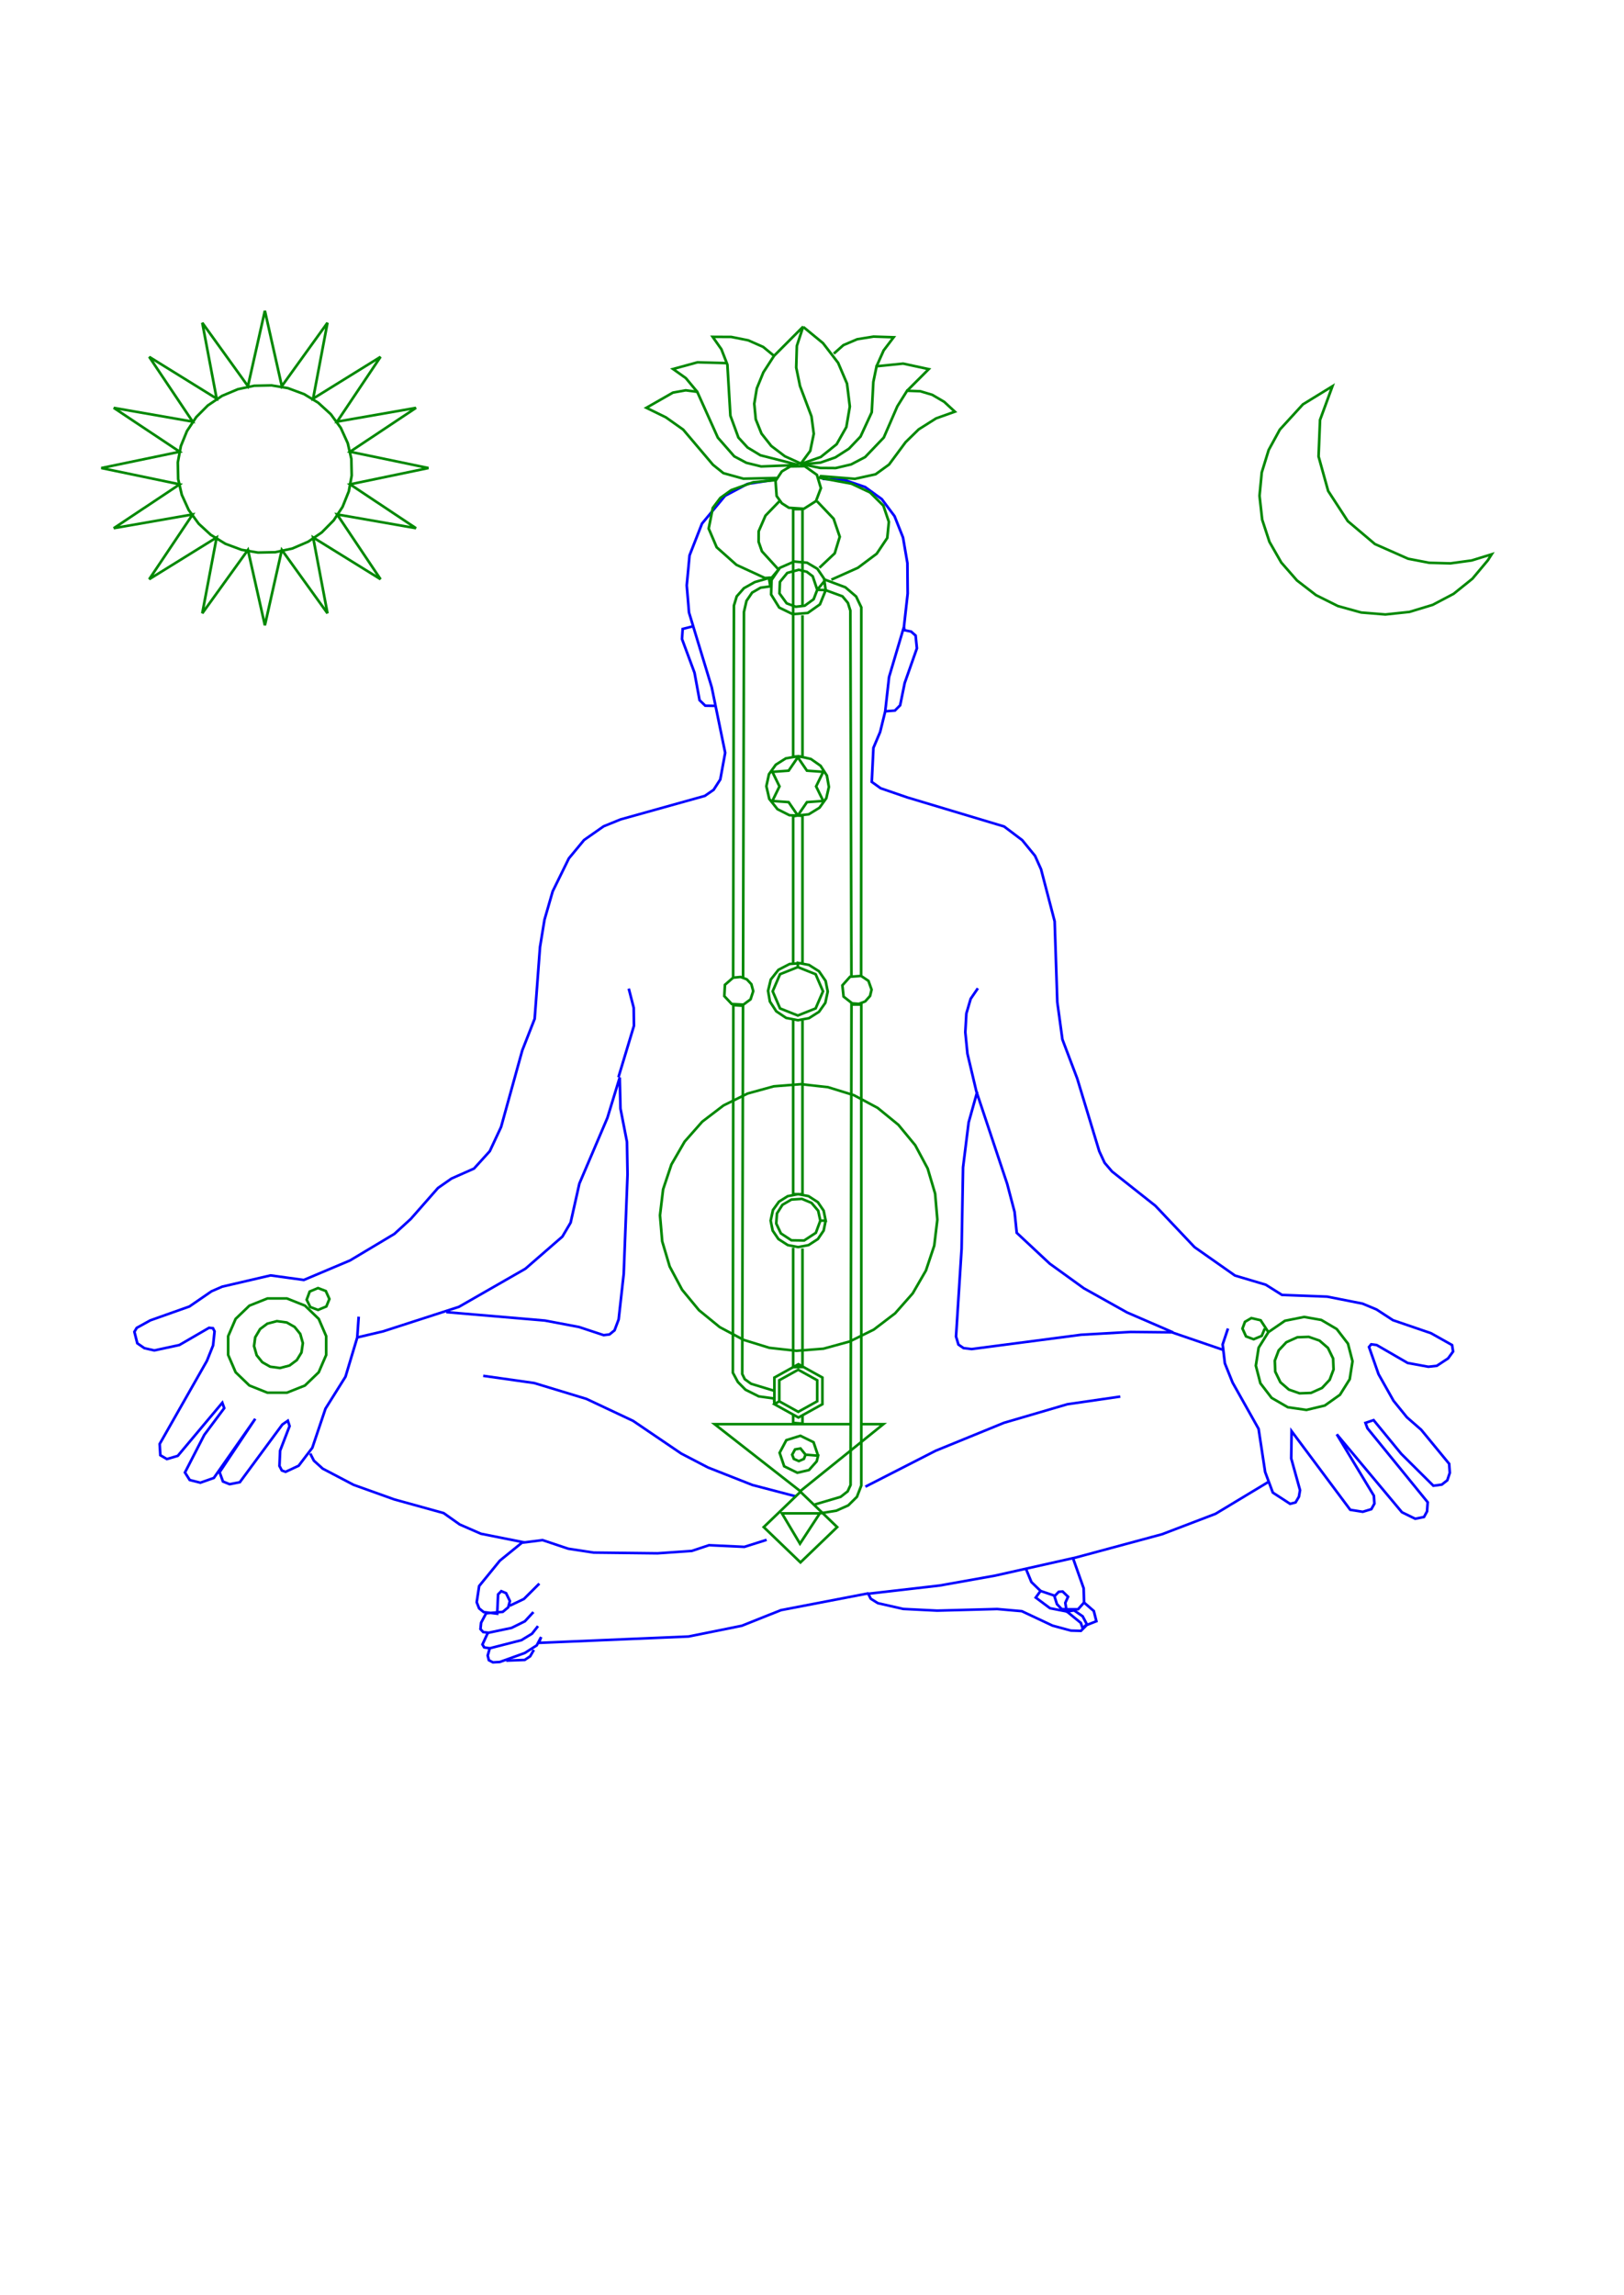 <?xml version="1.0" encoding="UTF-8" standalone="no"?>
<!DOCTYPE svg PUBLIC "-//W3C//DTD SVG 1.1//EN" "http://www.w3.org/Graphics/SVG/1.1/DTD/svg11.dtd">
<svg width="100%" height="100%" viewBox="0 0 596 842" version="1.1" xmlns="http://www.w3.org/2000/svg" xmlns:xlink="http://www.w3.org/1999/xlink" xml:space="preserve" xmlns:serif="http://www.serif.com/" style="fill-rule:evenodd;clip-rule:evenodd;">
    <g id="_1" serif:id="1">
        <g transform="matrix(0.977,0,0,0.939,0.854,6.983)">
            <path d="M290.763,179.918L279.888,181.648L271.475,186.297L262.817,197.157L258.153,209.548L257.092,221.298L257.94,231.886L266.474,261.101L271.53,286.691L269.694,297.112L267.186,301.17L263.892,303.544L232.253,312.734L225.876,315.425L218.523,320.779L212.807,327.965L206.73,340.851L203.653,351.933L201.97,362.615L199.965,390.636L195.302,403.008L187.347,432.917L183.101,442.371L177.184,449.158L168.735,453.052L163.654,456.742L153.427,468.845L147.255,474.702L130.604,485.064L113.253,492.688L100.77,490.902L82.595,495.301L78.594,497.107L70.268,503.056L55.592,508.467L50.486,511.41L49.613,512.953L50.704,517.429L53.363,519.339L57.083,520.22L66.493,518.111L77.669,511.369L79.118,511.533L79.72,512.771L79.172,518.248L76.861,524.269L59.104,556.773L59.357,561.171L61.819,562.669L65.906,561.411L82.629,540.661L83.357,542.765L75.874,553.201L68.603,567.91L70.39,570.848L74.395,571.904L79.453,570.043L95.012,546.928L81.609,567.8L82.877,571.44L85.383,572.494L89.214,571.715L105.191,549.172L107.243,547.69L107.902,549.784L104.344,559.39L104.101,565.36L105,567.14L106.409,567.654L111.308,565.279L116.444,558.256L121.39,542.97L128.908,530.476L133.324,515.15L143.03,512.775L171.503,503.194L196.482,488.299L210.376,475.741L213.47,470.291L216.758,455.034L227.281,429.361L231.918,413.568L232.201,425.745L234.637,438.74L234.851,451.435L233.415,490.35L231.509,508.118L229.962,512.374L228.072,513.967L225.897,514.256L216.637,511.067L203.806,508.544L166.78,505.262" style="fill:none;fill-rule:nonzero;stroke:rgb(0,0,255);stroke-width:1px;"/>
        </g>
        <g transform="matrix(0.977,0,0,0.939,0.854,6.983)">
            <path d="M180.63,530.139L199.781,532.958L219.389,539.152L236.908,547.727L255.015,560.509L265.091,565.967L281.736,572.791L298.34,577.316" style="fill:none;fill-rule:nonzero;stroke:rgb(0,0,255);stroke-width:1px;"/>
        </g>
        <g transform="matrix(0.977,0,0,0.939,0.854,6.983)">
            <path d="M287.095,594.231L278.744,596.974L265.461,596.324L258.99,598.564L246.126,599.492L222.113,599.207L212.576,597.689L202.92,594.331L195.418,595.323" style="fill:none;fill-rule:nonzero;stroke:rgb(0,0,255);stroke-width:1px;"/>
        </g>
        <g transform="matrix(0.977,0,0,0.939,0.854,6.983)">
            <path d="M201.715,611.331L195.937,617.323L190.601,619.974" style="fill:none;fill-rule:nonzero;stroke:rgb(0,0,255);stroke-width:1px;"/>
        </g>
        <g transform="matrix(0.977,0,0,0.939,0.854,6.983)">
            <path d="M199.497,622.452L196.277,626.064L191.242,628.653L182.673,630.515L180.639,630.263L179.609,629.112L179.842,626.623L181.726,622.936L187.982,622.367L190.026,620.615L190.662,618.148L189.221,615.059L187.42,614.277L186.231,615.541L185.889,623.095L180.802,622.447L179.108,621.012L178.193,618.614L179.113,612.277L186.905,602.34L195.469,595.104L179.79,591.853L171.823,588.233L165.761,583.77L147.226,578.434L131.951,572.743L120.353,566.416L117.041,563.308L115.651,560.502" style="fill:none;fill-rule:nonzero;stroke:rgb(0,0,255);stroke-width:1px;"/>
        </g>
        <g transform="matrix(0.977,0,0,0.939,0.854,6.983)">
            <path d="M133.324,515.15L133.863,507.026" style="fill:none;fill-rule:nonzero;stroke:rgb(0,0,255);stroke-width:1px;"/>
        </g>
        <g transform="matrix(0.977,0,0,0.939,0.854,6.983)">
            <path d="M182.408,630.503L180.348,635.111L181.006,636.26L183.093,636.604" style="fill:none;fill-rule:nonzero;stroke:rgb(0,0,255);stroke-width:1px;"/>
        </g>
        <g transform="matrix(0.977,0,0,0.939,0.854,6.983)">
            <path d="M189.285,641.426L196.224,641.149L198.269,639.738L199.663,637.218" style="fill:none;fill-rule:nonzero;stroke:rgb(0,0,255);stroke-width:1px;"/>
        </g>
        <g transform="matrix(0.977,0,0,0.939,0.854,6.983)">
            <path d="M201.223,627.925L198.965,630.906L194.979,633.438L183.093,636.604L182.322,639.433L182.766,641.264L184.296,642.1L186.873,641.951L196.253,638.442L200.734,635.472L202.395,632.198L201.562,634.486L257.797,631.996L277.762,627.803L292.464,621.703L325.39,615.115" style="fill:none;fill-rule:nonzero;stroke:rgb(0,0,255);stroke-width:1px;"/>
        </g>
        <g transform="matrix(0.977,0,0,0.939,0.854,6.983)">
            <path d="M324.191,573.461L350.602,559.411L376.268,548.496L400.088,541.24L419.947,538.247" style="fill:none;fill-rule:nonzero;stroke:rgb(0,0,255);stroke-width:1px;"/>
        </g>
        <g transform="matrix(0.977,0,0,0.939,0.854,6.983)">
            <path d="M439.605,513.253L458.451,519.961" style="fill:none;fill-rule:nonzero;stroke:rgb(0,0,255);stroke-width:1px;"/>
        </g>
        <g transform="matrix(0.977,0,0,0.939,0.854,6.983)">
            <path d="M460.395,511.657L458.396,517.877L459.228,525.278L462.136,532.794L471.885,550.845L474.359,567.727L477.237,575.769L483.736,580.165L485.776,579.619L487.043,577.379L487.464,574.836L484.156,562.433L484.295,551.771L506.323,582.494L511.021,583.267L514.246,582.248L515.397,580.098L515.201,576.999L501.267,552.999L525.748,583.457L530.728,585.986L534.025,585.304L535.178,583.11L535.417,579.546L512.792,550.638L512.038,548.53L515.099,547.448L525.48,560.618L537.55,573.088L540.709,572.647L542.777,570.965L543.717,568.066L543.487,564.521L532.953,551.19L527.604,546.341L522.585,539.899L516.947,529.49L513.379,518.88L514.194,517.828L516.239,518.103L527.881,525.114L535.667,526.6L538.835,526.235L543.075,523.335L544.952,520.65L544.573,518.118L536.641,513.483L522.368,508.402L516.188,504.21L510.935,501.932L497.654,499.199L480.686,498.532L474.579,494.541L463.03,490.965L447.831,479.856L433.12,463.694L416.845,450.303L414.057,446.908L412.043,442.387L403.767,413.974L398.202,398.699L396.284,384.105L395.29,352.565L390.182,332.218L387.922,326.967L383.091,320.821L376.312,315.506L339.986,304.16L329.928,300.564L326.593,298.077L327.215,284.772L329.736,278.573L331.646,270.499L335.295,270.198L337.252,268.133L338.966,259.408L343.545,245.887L343.059,240.902L341.371,239.337L338.86,238.801L338.676,237.516L333.092,257.086L331.646,270.499" style="fill:none;fill-rule:nonzero;stroke:rgb(0,0,255);stroke-width:1px;"/>
        </g>
        <g transform="matrix(0.977,0,0,0.939,0.854,6.983)">
            <path d="M338.676,237.516L340.082,224.488L339.978,212.578L338.33,202.583L335.143,194.244L330.367,187.596L324.101,182.858L316.388,180.122L308.09,179.695" style="fill:none;fill-rule:nonzero;stroke:rgb(0,0,255);stroke-width:1px;"/>
        </g>
        <g transform="matrix(0.977,0,0,0.939,0.854,6.983)">
            <path d="M259.394,237.295L255.563,238.307L255.311,242.247L260.009,255.426L261.905,266.146L264.063,268.31L267.666,268.369" style="fill:none;fill-rule:nonzero;stroke:rgb(0,0,255);stroke-width:1px;"/>
        </g>
        <g transform="matrix(0.977,0,0,0.939,0.854,6.983)">
            <path d="M235.31,378.849L237.17,386.346L237.256,393.379L231.436,413.471" style="fill:none;fill-rule:nonzero;stroke:rgb(0,0,255);stroke-width:1px;"/>
        </g>
        <g transform="matrix(0.977,0,0,0.939,0.854,6.983)">
            <path d="M366.217,419.099L362.984,431.122L360.881,448.677L360.339,480.48L358.245,514.79L359.154,517.938L361.07,519.31L364.107,519.69L405.235,514.096L423.88,512.996L439.774,513.167L422.507,505.398L406.247,495.93L393.425,486.3L381.047,474.271L380.234,466.096L377.457,455.133L365.875,418.981L362.532,404.29L361.729,395.87L362.126,388.587L363.746,382.831L366.451,378.716" style="fill:none;fill-rule:nonzero;stroke:rgb(0,0,255);stroke-width:1px;"/>
        </g>
        <g transform="matrix(0.977,0,0,0.939,0.854,6.983)">
            <path d="M475.461,571.677L455.708,584.065L435.625,592.046L403.398,601.092L372.886,608.216L352.155,612.067L325.268,615.293L326.212,617.239L328.893,618.978L338.425,621.229L351.158,621.883L373.708,621.26L382.956,622.104L394.496,627.747L401.402,629.691L405.153,629.797L407.349,627.515L410.966,626.027L409.997,622.037L406.332,618.727L404.09,621.348L399.67,621.351L399.297,618.831L400.329,616.464L398.28,614.417L396.839,614.521L395.214,616.282L396.158,619.365L397.931,621.281L399.67,621.351L399.887,622.237L402.593,621.804L405.803,624.1L407.383,627.203L405.822,628.753L405.103,626.659L399.887,622.237L393.548,620.95L388.182,616.783L390.002,614.198L395.441,616.115" style="fill:none;fill-rule:nonzero;stroke:rgb(0,0,255);stroke-width:1px;"/>
        </g>
        <g transform="matrix(0.977,0,0,0.939,0.854,6.983)">
            <path d="M390.002,614.198L386.562,610.73L384.57,605.73" style="fill:none;fill-rule:nonzero;stroke:rgb(0,0,255);stroke-width:1px;"/>
        </g>
        <g transform="matrix(0.977,0,0,0.939,0.854,6.983)">
            <path d="M402.147,601.29L406.183,613.153L406.332,618.727" style="fill:none;fill-rule:nonzero;stroke:rgb(0,0,255);stroke-width:1px;"/>
        </g>
    </g>
    <g id="_2" serif:id="2">
        <g transform="matrix(0.977,0,0,0.939,0.854,6.983)">
            <path d="M479.885,160.405L475.688,168.38L473.081,177.17L472.249,186.285L473.241,195.598L475.974,204.275L480.42,212.361L486.32,219.372L493.473,225.107L501.676,229.363L510.443,231.889L519.524,232.655L528.572,231.658L537.278,228.906L545.155,224.587L552.213,218.688L557.987,211.524L559.453,209.134L551.946,211.553L543.949,212.69L535.983,212.468L528.075,210.883L515.598,205.147L505.406,196.19L498.031,184.401L494.424,170.907L494.976,156.649L499.632,143.477L488.541,150.563L479.885,160.405Z" style="fill:none;fill-rule:nonzero;stroke:rgb(0,136,0);stroke-width:1px;"/>
        </g>
        <g transform="matrix(0.977,0,0,0.939,0.854,6.983)">
            <path d="M339.857,145.247L347.995,136.794L338.366,134.632L328.398,135.683L327.183,141.795L326.584,153.651L322.376,163.132L318.03,167.879L312.9,171.297L307.313,173.319L301.239,173.919" style="fill:none;fill-rule:nonzero;stroke:rgb(0,136,0);stroke-width:1px;"/>
        </g>
        <g transform="matrix(0.977,0,0,0.939,0.854,6.983)">
            <path d="M306.007,188.404L312.258,195.25L314.567,202.298L312.677,208.758L306.932,214.404" style="fill:none;fill-rule:nonzero;stroke:rgb(0,136,0);stroke-width:1px;"/>
        </g>
        <g transform="matrix(0.977,0,0,0.939,0.854,6.983)">
            <path d="M311.424,219.053L321.376,214.42L328.445,208.92L332.415,202.749L333.013,196.465L330.953,190.145L325.959,184.991L318.965,181.568L307.027,179.271L307.483,178.595L320.261,179.665L328.025,177.881L333.08,174.073L339.292,165.347L344.224,160.329L350.769,156.029L357.804,153.422L353.8,149.575L349.292,146.825L344.817,145.433L339.857,145.247L336.203,151.315L331.106,163.525L324.099,171.158L318.842,174.027L313.037,175.452L307.181,175.411L300.017,173.825L307.434,171.125L313.397,166.133L317.043,159.433L318.348,151.41L317.296,142.47L313.959,134.333L308.27,126.637L300.888,120.322" style="fill:none;fill-rule:nonzero;stroke:rgb(0,136,0);stroke-width:1px;"/>
        </g>
        <g transform="matrix(0.977,0,0,0.939,0.854,6.983)">
            <path d="M312.335,130.748L315.924,127.423L321.122,125.114L327.254,124.085L334.815,124.339L331.055,129.483L328.398,135.683" style="fill:none;fill-rule:nonzero;stroke:rgb(0,136,0);stroke-width:1px;"/>
        </g>
        <g transform="matrix(0.977,0,0,0.939,0.854,6.983)">
            <path d="M289.881,131.604L285.871,138.06L283.406,144.331L282.452,150.326L283.017,156.415L285.172,161.983L288.842,166.812L293.954,170.845L299.972,173.694L303.484,168.732L304.806,162.054L303.949,155.276L299.634,143.381L298.215,136.179L298.448,127.721L300.823,120.187L289.881,131.604L285.806,128.12L280.178,125.534L273.815,124.213L266.826,124.177L270.101,129.012L272.357,135.038L273.492,154.991L276.501,163.532L279.932,167.409L284.772,170.458L299.043,174.243L285.049,174.821L279.477,173.395L274.941,170.876L268.775,163.558L261.034,145.665L256.722,145.068L251.91,145.968L241.922,151.905L249.226,155.616L255.754,160.427L266.941,174.16L270.863,177.438L278.356,179.599L290.366,179.327L290.859,186.371L292.812,189.215L295.451,190.963L301.119,191.342L305.628,188.357L307.486,183.28L305.971,178.09L301.397,174.72L295.991,174.81L292.812,176.766L290.651,180.15L282.041,180.991L273.816,184.058L269.734,187.098L266.873,191.025L265.333,199.099L268.334,206.403L275.743,213.264L286.441,218.401L289.04,218.243L291.576,215.104L285.338,207.989L284.089,204.27L284.105,200.17L286.666,194.044L291.932,188.38" style="fill:none;fill-rule:nonzero;stroke:rgb(0,136,0);stroke-width:1px;"/>
        </g>
        <g transform="matrix(0.977,0,0,0.939,0.854,6.983)">
            <path d="M300.571,229.526L300.571,191.523L297.065,191.519L297.065,288.204L300.571,288.247L300.571,232.976" style="fill:none;fill-rule:nonzero;stroke:rgb(0,136,0);stroke-width:1px;"/>
        </g>
        <g transform="matrix(0.977,0,0,0.939,0.854,6.983)">
            <path d="M261.034,145.665L256.75,140.306L251.938,136.747L261.129,134.129L271.904,134.445" style="fill:none;fill-rule:nonzero;stroke:rgb(0,136,0);stroke-width:1px;"/>
        </g>
        <g transform="matrix(0.977,0,0,0.939,0.854,6.983)">
            <path d="M77.183,150.997L72.864,155.508L69.349,161.01L67.073,166.826L65.917,173.251L66.059,179.778L67.403,185.877L70.019,191.859L73.769,197.203L78.279,201.522L83.781,205.036L89.871,207.39L96.022,208.469L102.549,208.327L108.918,206.894L114.877,204.227L119.974,200.617L124.468,195.882L127.808,190.605L130.161,184.515L131.24,178.364L131.098,171.837L129.754,165.738L127.138,159.756L123.389,154.412L118.654,149.917L113.376,146.578L107.286,144.225L101.135,143.146L94.608,143.288L88.509,144.632L82.527,147.248L77.183,150.997Z" style="fill:none;fill-rule:nonzero;stroke:rgb(0,136,0);stroke-width:1px;"/>
        </g>
        <g transform="matrix(0.977,0,0,0.939,0.854,6.983)">
            <path d="M41.866,151.93L66.63,169.076L37.19,175.44L66.63,181.805L41.866,198.949L71.501,193.564L55.184,218.882L80.501,202.566L75.115,232.199L92.261,207.435L98.625,236.875L104.989,207.435L122.135,232.199L116.749,202.566L142.066,218.882L125.749,193.564L155.383,198.949L130.621,181.805L160.061,175.44L130.621,169.076L155.383,151.93L125.749,157.316L142.066,131.999L116.749,148.316L122.135,118.681L104.989,143.445L98.625,114.005L92.261,143.445L75.115,118.681L80.501,148.316L55.184,131.999L71.501,157.316L41.866,151.93Z" style="fill:none;fill-rule:nonzero;stroke:rgb(0,136,0);stroke-width:1px;"/>
        </g>
        <g transform="matrix(0.977,0,0,0.939,0.854,6.983)">
            <path d="M274.517,374.576L271.432,377.363L271.208,381.777L273.995,384.861L278.409,385.085L281.062,383.032L282.067,379.83L281.362,377.111L279.664,375.231L277.311,374.291L274.517,374.576L274.811,229.194L275.863,225.586L278.565,222.397L282.661,220L287.956,218.418L288.509,221.666L284.81,222.204L281.646,224.118L279.534,227.343L278.582,231.652L278.252,374.509" style="fill:none;fill-rule:nonzero;stroke:rgb(0,136,0);stroke-width:1px;"/>
        </g>
        <g transform="matrix(0.977,0,0,0.939,0.854,6.983)">
            <path d="M297.065,369.2L297.065,311.535L298.807,311.21L302.246,305.982L308.357,305.524L305.688,299.838L308.357,294.15L302.246,293.692L298.807,288.464L295.365,293.692L289.257,294.15L291.926,299.838L289.257,305.524L295.365,305.982L298.807,311.21L302.911,310.745L306.951,308.168L309.515,304.453L310.489,300.045L309.729,295.596L307.348,291.761L303.696,289.108L299.029,288.017L294.316,288.881L290.54,291.355L287.976,295.07L286.998,299.761L288.092,304.712L291.17,308.74L295.659,311.096L300.571,311.325L300.571,368.881L295.759,369.219L291.541,371.491L288.658,375.315L287.638,379.711L288.332,383.887L290.719,387.716L294.422,390.294L298.842,391.202L302.999,390.403L306.767,387.92L309.141,384.415L310.049,379.995L309.25,375.837L306.767,372.07L302.999,369.587L298.842,368.787L298.82,370.447L292.137,373.217L289.366,379.903L292.137,386.586L298.82,389.356L305.505,386.586L308.276,379.903L305.505,373.217L298.82,370.447" style="fill:none;fill-rule:nonzero;stroke:rgb(0,136,0);stroke-width:1px;"/>
        </g>
        <g transform="matrix(0.977,0,0,0.939,0.854,6.983)">
            <path d="M318.951,373.678L318.549,231.172L317.631,228.134L315.575,225.557L309.291,223.16L307.127,228.704L302.555,232.065L296.899,232.534L291.836,229.971L288.79,224.859L288.946,219.187L292.05,214.436L297.466,211.97L302.284,212.437L306.17,214.825L308.664,218.643L309.291,223.16L306.119,223.011L304.757,226.702L301.401,229.242L298.041,229.64L294.632,228.306L291.916,224.41L292.092,219.933L294.866,216.415L299.177,215.199L302.183,215.984L304.404,217.735L306.119,223.011L309.198,219.123L316.692,222.049L320.712,225.63L322.655,229.861L322.59,373.897L325.347,375.816L326.52,379.25L325.947,381.721L324.115,383.855L321.76,384.795L319.231,384.603L316.005,381.973L315.557,377.57L318.44,374.213L322.59,373.897" style="fill:none;fill-rule:nonzero;stroke:rgb(0,136,0);stroke-width:1px;"/>
        </g>
        <g transform="matrix(0.977,0,0,0.939,0.854,6.983)">
            <path d="M300.571,391.226L300.571,459.179L297.065,459.13L297.065,391.167" style="fill:none;fill-rule:nonzero;stroke:rgb(0,136,0);stroke-width:1px;"/>
        </g>
        <g transform="matrix(0.977,0,0,0.939,0.854,6.983)">
            <path d="M307.273,469.516L306.469,465.647L303.975,462.582L300.35,461.008L296.408,461.277L293.032,463.331L290.978,466.707L290.709,470.649L292.459,474.498L296.408,477.186L301.184,477.267L305.582,474.274L307.273,469.516L309.276,469.501L308.516,465.613L306.349,462.295L302.83,459.927L298.942,459.167L295.053,459.927L291.735,462.094L289.478,465.35L288.607,469.501L289.367,473.39L291.534,476.708L295.053,479.076L298.942,479.836L302.83,479.076L306.349,476.708L308.516,473.39L309.276,469.501" style="fill:none;fill-rule:nonzero;stroke:rgb(0,136,0);stroke-width:1px;"/>
        </g>
        <g transform="matrix(0.977,0,0,0.939,0.854,6.983)">
            <path d="M300.571,480.377L300.571,526.701L297.065,526.755L297.065,480.105" style="fill:none;fill-rule:nonzero;stroke:rgb(0,136,0);stroke-width:1px;"/>
        </g>
        <g transform="matrix(0.977,0,0,0.939,0.854,6.983)">
            <path d="M270.903,424.493L262.903,430.842L256.296,438.63L251.335,447.557L248.21,457.281L247.043,467.427L247.878,477.606L250.682,487.427L255.349,496.512L261.698,504.511L269.486,511.119L278.413,516.08L288.136,519.204L298.283,520.372L308.462,519.537L318.282,516.733L327.367,512.066L335.367,505.717L341.974,497.929L346.936,489.002L350.06,479.278L351.227,469.132L350.392,458.953L347.588,449.132L342.921,440.048L336.572,432.048L328.785,425.44L319.857,420.479L310.134,417.355L299.987,416.188L289.808,417.022L279.988,419.827L270.903,424.493Z" style="fill:none;fill-rule:nonzero;stroke:rgb(0,136,0);stroke-width:1px;"/>
        </g>
        <g transform="matrix(0.977,0,0,0.939,0.854,6.983)">
            <path d="M322.702,549.022L330.954,549.022L299.734,575.208L267.55,549.022L318.708,549.022" style="fill:none;fill-rule:nonzero;stroke:rgb(0,136,0);stroke-width:1px;"/>
        </g>
        <g transform="matrix(0.977,0,0,0.939,0.854,6.983)">
            <path d="M306.433,561.357L304.719,556.081L299.776,553.562L294.5,555.277L291.981,560.22L293.695,565.496L298.638,568.014L302.994,566.968L305.904,563.562L306.433,561.357L301.721,560.953L299.81,558.513L297.782,558.885L296.696,560.953L297.328,562.619L299.209,563.465L301.089,562.619L301.721,560.953" style="fill:none;fill-rule:nonzero;stroke:rgb(0,136,0);stroke-width:1px;"/>
        </g>
        <g transform="matrix(0.977,0,0,0.939,0.854,6.983)">
            <path d="M286.006,589.248L299.804,603.045L313.601,589.248L299.804,575.451L286.006,589.248Z" style="fill:none;fill-rule:nonzero;stroke:rgb(0,136,0);stroke-width:1px;"/>
        </g>
        <g transform="matrix(0.977,0,0,0.939,0.854,6.983)">
            <path d="M305.271,580.388L314.893,577.44L317.536,575.289L318.629,572.813L318.971,385.074L322.655,385.092L322.654,573.018L321.014,577.426L317.764,580.769L313.256,582.848L307.074,583.876L299.628,595.728L292.843,583.876L307.074,583.876" style="fill:none;fill-rule:nonzero;stroke:rgb(0,136,0);stroke-width:1px;"/>
        </g>
        <g transform="matrix(0.977,0,0,0.939,0.854,6.983)">
            <path d="M300.571,545.399L300.571,548.812L297.065,548.529L297.065,545.498" style="fill:none;fill-rule:nonzero;stroke:rgb(0,136,0);stroke-width:1px;"/>
        </g>
        <g transform="matrix(0.977,0,0,0.939,0.854,6.983)">
            <path d="M291.846,540.095L298.971,544.208L306.095,540.095L306.095,531.87L298.971,527.757L291.846,531.87L291.846,540.095L290.021,541.227L299.04,546.434L308.061,541.227L308.061,530.811L299.04,525.604L290.021,530.811L290.021,541.227L289.886,538.988L284.162,538.181L279.157,535.572L276.294,532.552L274.413,528.927L274.593,385.33L278.23,385.542L277.939,529.43L278.887,531.455L281.269,533.249L290.015,536.013" style="fill:none;fill-rule:nonzero;stroke:rgb(0,136,0);stroke-width:1px;"/>
        </g>
        <g transform="matrix(0.977,0,0,0.939,0.854,6.983)">
            <path d="M118.85,507.893L113.671,502.714L106.904,499.911L99.58,499.911L92.814,502.714L87.635,507.893L84.832,514.659L84.832,521.983L87.635,528.75L92.814,533.929L99.58,536.731L106.904,536.731L113.671,533.929L118.85,528.75L121.653,521.983L121.653,514.659L118.85,507.893Z" style="fill:none;fill-rule:nonzero;stroke:rgb(0,136,0);stroke-width:1px;"/>
        </g>
        <g transform="matrix(0.977,0,0,0.939,0.854,6.983)">
            <path d="M104.299,527.098L107.891,526.115L110.61,524.006L112.362,521.044L112.887,517.357L111.904,513.765L109.795,511.046L106.833,509.295L103.146,508.77L99.554,509.753L96.835,511.862L94.99,515.097L94.559,518.511L95.541,522.103L97.65,524.822L100.612,526.573L104.299,527.098Z" style="fill:none;fill-rule:nonzero;stroke:rgb(0,136,0);stroke-width:1px;"/>
        </g>
        <g transform="matrix(0.977,0,0,0.939,0.854,6.983)">
            <path d="M121.71,503.042L122.86,500.126L121.504,497.003L118.587,495.853L115.464,497.209L114.324,500.417L115.67,503.248L118.587,504.399L121.71,503.042Z" style="fill:none;fill-rule:nonzero;stroke:rgb(0,136,0);stroke-width:1px;"/>
        </g>
        <g transform="matrix(0.977,0,0,0.939,0.854,6.983)">
            <path d="M474.209,511.678L473.082,514.534L470.025,515.862L467.17,514.736L465.841,511.678L466.78,509.038L469.174,507.582L472.665,508.433L475.576,513.077L481.801,508.628L489.02,507.133L495.445,508.307L501.253,511.866L505.467,517.571L507.177,524.454L506.122,531.468L502.464,537.544L496.759,541.758L489.876,543.467L482.863,542.413L476.786,538.755L472.573,533.05L470.863,526.167L471.917,519.153L475.576,513.077" style="fill:none;fill-rule:nonzero;stroke:rgb(0,136,0);stroke-width:1px;"/>
        </g>
        <g transform="matrix(0.977,0,0,0.939,0.854,6.983)">
            <path d="M487.302,536.985L491.586,536.819L495.724,534.882L498.596,531.699L500.056,527.668L499.891,523.384L497.954,519.246L494.77,516.375L490.74,514.914L486.456,515.08L482.318,517.017L479.446,520.2L477.986,524.231L478.151,528.515L480.088,532.653L483.272,535.524L487.302,536.985Z" style="fill:none;fill-rule:nonzero;stroke:rgb(0,136,0);stroke-width:1px;"/>
        </g>
    </g>
</svg>
